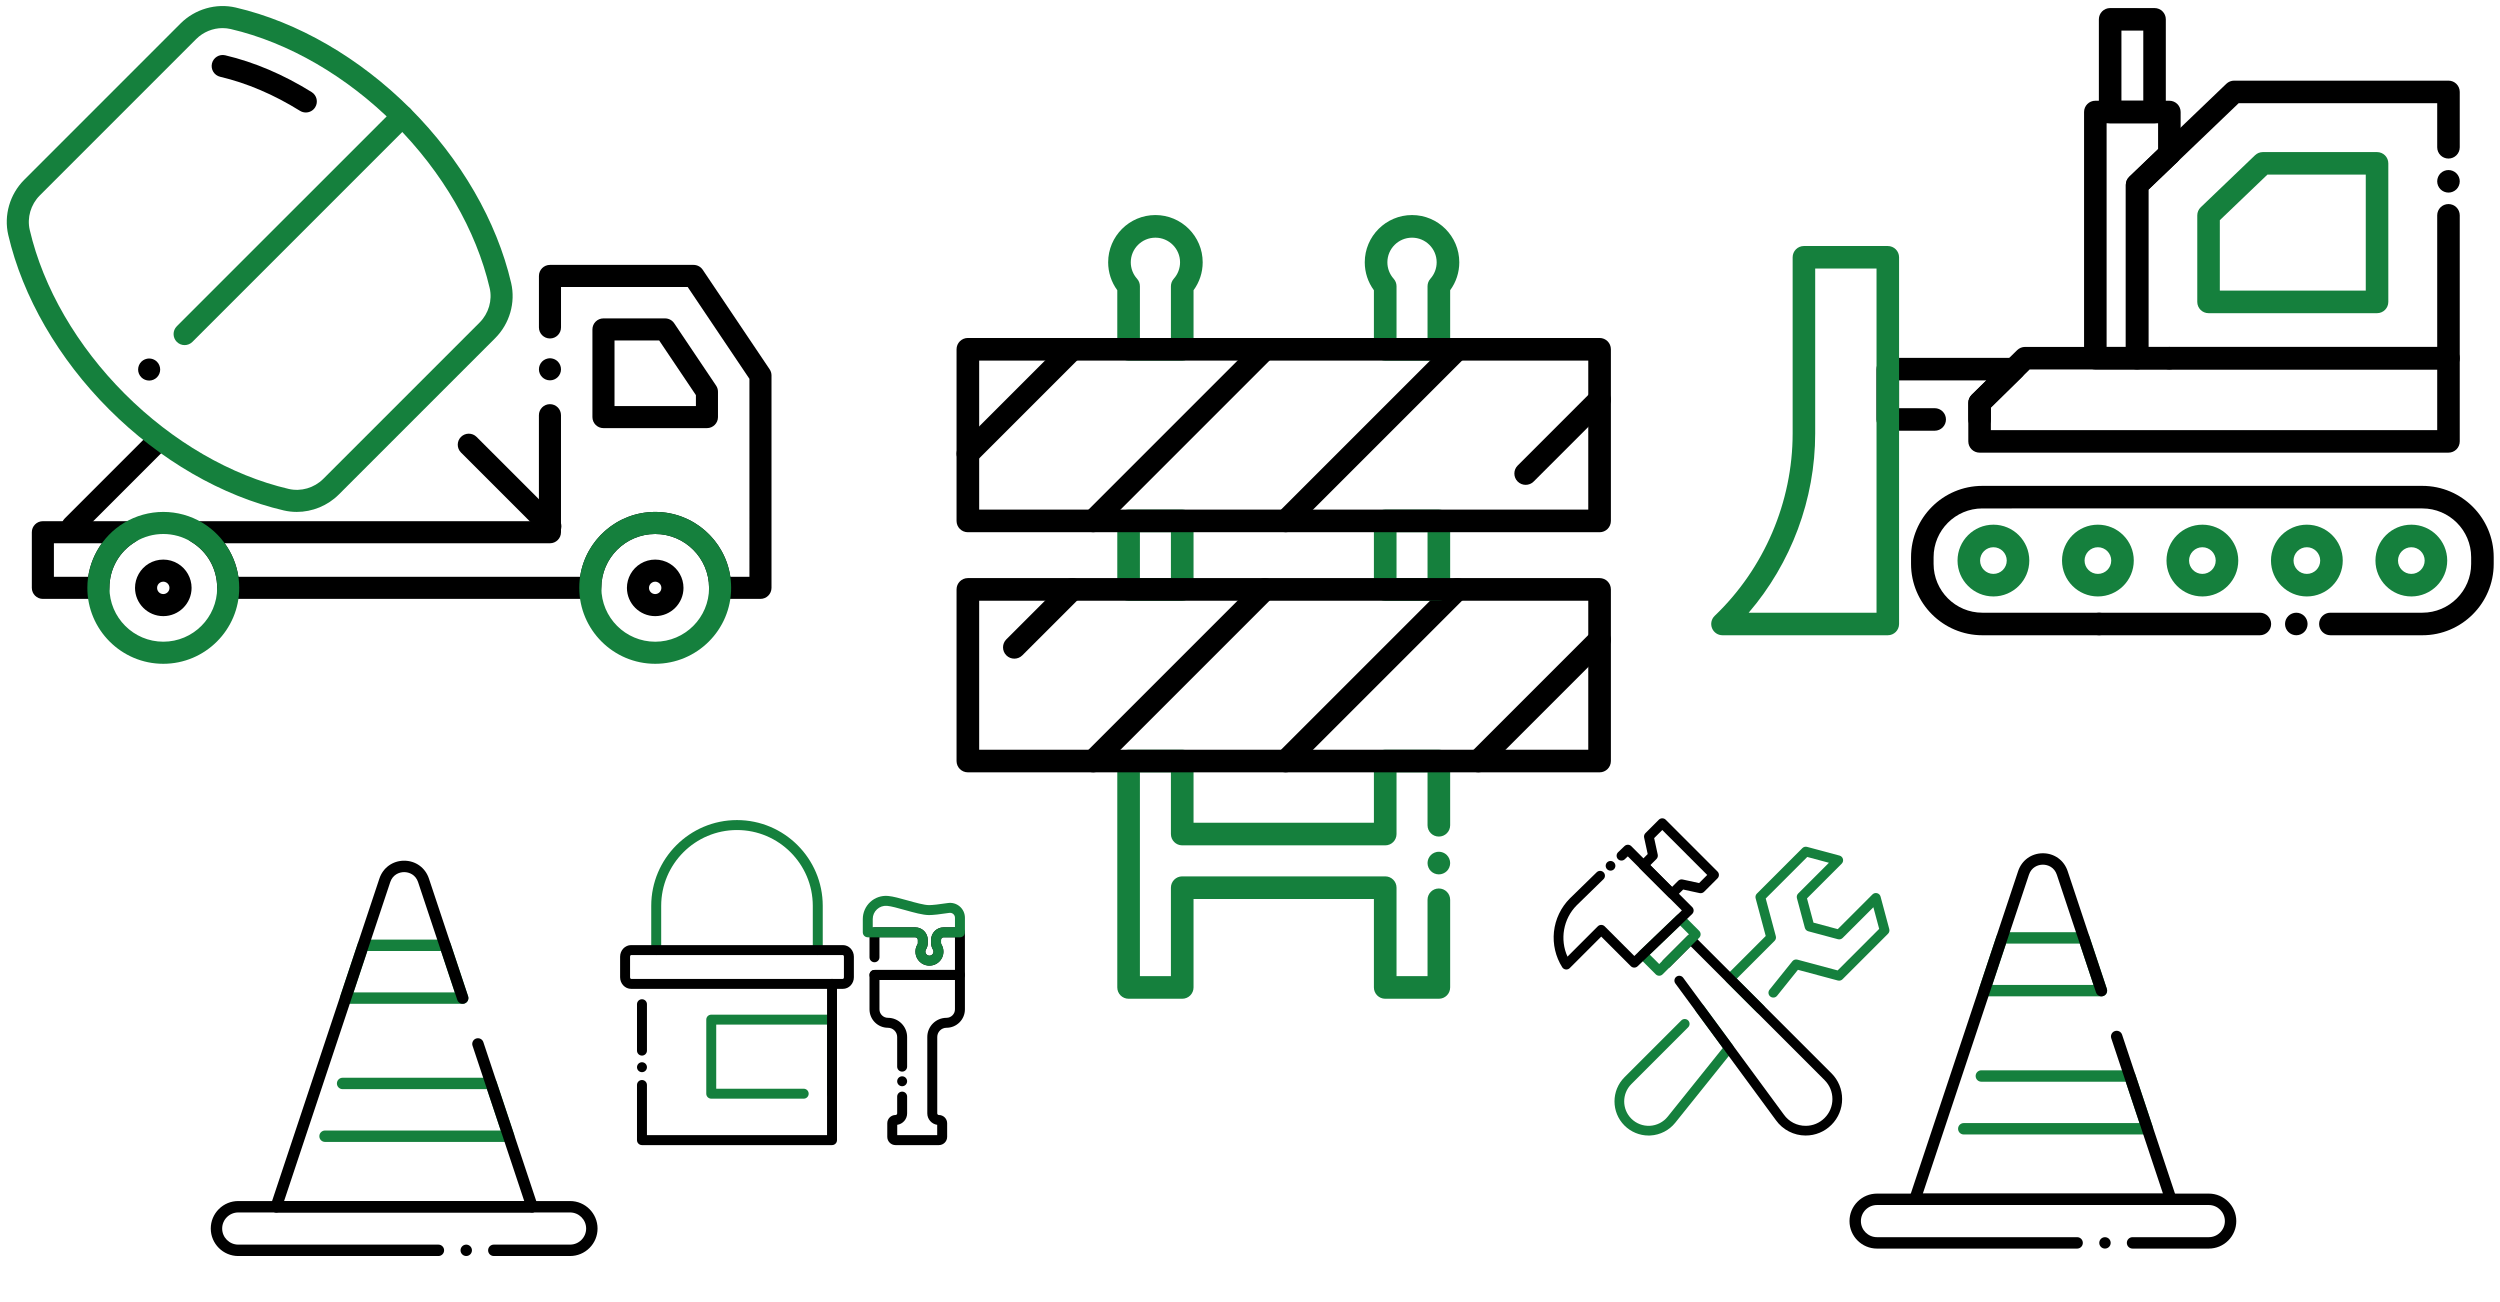 <?xml version="1.0" encoding="UTF-8" standalone="no"?>
<!-- Created with Inkscape (http://www.inkscape.org/) -->

<svg
   width="1920"
   height="1000.155"
   viewBox="0 0 1920 1000.155"
   version="1.1"
   id="svg1"
   xml:space="preserve"
   sodipodi:docname="bitmap.svg"
   inkscape:version="1.3.2 (091e20e, 2023-11-25, custom)"
   xmlns:inkscape="http://www.inkscape.org/namespaces/inkscape"
   xmlns:sodipodi="http://sodipodi.sourceforge.net/DTD/sodipodi-0.dtd"
   xmlns="http://www.w3.org/2000/svg"
   xmlns:svg="http://www.w3.org/2000/svg"><sodipodi:namedview
     id="namedview1"
     pagecolor="#505050"
     bordercolor="#eeeeee"
     borderopacity="1"
     inkscape:showpageshadow="0"
     inkscape:pageopacity="0"
     inkscape:pagecheckerboard="0"
     inkscape:deskcolor="#505050"
     inkscape:zoom="0.38080646"
     inkscape:cx="703.76957"
     inkscape:cy="278.35662"
     inkscape:window-width="1920"
     inkscape:window-height="991"
     inkscape:window-x="-9"
     inkscape:window-y="-9"
     inkscape:window-maximized="1"
     inkscape:current-layer="layer1" /><defs
     id="defs1" /><g
     id="layer1"><g
       style="fill:#000000"
       id="g36-0"
       transform="matrix(0.626,0,0,0.626,1408.685,646.854)"><g
         id="SVGRepo_bgCarrier-6-1"
         stroke-width="0" /><g
         id="SVGRepo_tracerCarrier-03-5"
         stroke-linecap="round"
         stroke-linejoin="round" /><g
         id="SVGRepo_iconCarrier-79-6"> <style
   type="text/css"
   id="style1-40-2"> .st0{fill:#15803d;} .st1{fill:#000000;} </style> <g
   id="Layer_1-5-1" /> <g
   id="Layer_2-1-1"> <g
   id="g9-6-8"> <g
   id="g8-4-3"> <g
   id="g1-47-9"> <path
   class="st0"
   d="M 384.21,358.52 H 158.94 c -3.87,0 -7,-3.13 -7,-7 0,-3.87 3.13,-7 7,-7 H 374.5 L 357.61,293.78 H 180.49 c -3.87,0 -7,-3.13 -7,-7 0,-3.87 3.13,-7 7,-7 h 182.17 c 3.01,0 5.69,1.93 6.64,4.79 l 21.55,64.74 c 0.71,2.13 0.35,4.48 -0.96,6.31 -1.32,1.82 -3.43,2.9 -5.68,2.9 z"
   id="path1-8-0"
   style="fill:#15803d" /> </g> <g
   id="g2-94-8"> <path
   class="st0"
   d="M 327.8,189.05 H 184.2 c -2.25,0 -4.36,-1.08 -5.68,-2.91 -1.32,-1.82 -1.67,-4.17 -0.96,-6.3 l 21.54,-64.73 c 0.95,-2.86 3.63,-4.79 6.64,-4.79 h 100.53 c 3.01,0 5.69,1.93 6.64,4.79 l 21.54,64.73 c 0.71,2.13 0.35,4.48 -0.96,6.3 -1.32,1.82 -3.44,2.91 -5.69,2.91 z m -133.9,-14 h 124.2 l -16.88,-50.73 h -90.43 z"
   id="path2-4-7"
   style="fill:#15803d" /> </g> <g
   id="g3-89-4"> <path
   class="st1"
   d="m 332.15,498.5 c -0.45,0 -0.91,-0.05 -1.36,-0.14 -0.45,-0.09 -0.89,-0.22 -1.31,-0.4 -0.42,-0.17 -0.83,-0.39 -1.21,-0.64 -0.38,-0.25 -0.74,-0.55 -1.06,-0.87 -1.31,-1.3 -2.05,-3.11 -2.05,-4.95 0,-0.46 0.04,-0.92 0.13,-1.37 0.09,-0.44 0.23,-0.88 0.4,-1.31 0.18,-0.42 0.39,-0.83 0.65,-1.21 0.25,-0.38 0.54,-0.74 0.87,-1.06 0.32,-0.32 0.68,-0.61 1.06,-0.87 0.38,-0.25 0.79,-0.47 1.21,-0.64 0.42,-0.18 0.86,-0.31 1.31,-0.4 0.9,-0.19 1.83,-0.19 2.73,0 0.45,0.09 0.89,0.22 1.31,0.4 0.42,0.17 0.83,0.39 1.21,0.64 0.38,0.26 0.74,0.55 1.07,0.87 0.32,0.32 0.61,0.68 0.87,1.06 0.25,0.38 0.46,0.79 0.64,1.21 0.17,0.43 0.31,0.87 0.4,1.31 0.09,0.45 0.14,0.91 0.14,1.37 0,0.46 -0.05,0.92 -0.14,1.37 -0.09,0.44 -0.23,0.88 -0.4,1.31 -0.18,0.42 -0.39,0.83 -0.64,1.21 -0.26,0.38 -0.55,0.74 -0.87,1.06 -0.33,0.32 -0.69,0.62 -1.07,0.87 -0.38,0.25 -0.79,0.47 -1.21,0.64 -0.42,0.18 -0.86,0.31 -1.31,0.4 -0.45,0.09 -0.91,0.14 -1.37,0.14 z"
   id="path3-8-7"
   style="fill:#000000" /> </g> <g
   id="g4-7-5"> <path
   class="st1"
   d="m 459.53,498.5 h -93.54 c -3.87,0 -7,-3.13 -7,-7 0,-3.87 3.13,-7 7,-7 h 93.54 c 5.26,0 10.22,-2.05 13.95,-5.78 3.73,-3.73 5.78,-8.68 5.78,-13.94 0,-10.88 -8.85,-19.73 -19.73,-19.73 h -46.52 c -3.87,0 -7,-3.13 -7,-7 0,-3.87 3.13,-7 7,-7 h 46.52 c 18.6,0 33.73,15.13 33.73,33.73 0,9 -3.51,17.47 -9.89,23.85 -6.38,6.37 -14.84,9.87 -23.84,9.87 z"
   id="path4-4-0"
   style="fill:#000000" /> </g> <g
   id="g5-62-3"> <path
   class="st1"
   d="M 298.02,498.5 H 52.47 c -18.6,0 -33.73,-15.13 -33.73,-33.72 0,-9.01 3.51,-17.49 9.89,-23.86 6.37,-6.37 14.84,-9.87 23.85,-9.87 H 99 c 3.87,0 7,3.13 7,7 0,3.87 -3.13,7 -7,7 H 52.47 c -5.27,0 -10.23,2.05 -13.95,5.77 -3.73,3.73 -5.79,8.69 -5.79,13.96 0,10.88 8.85,19.72 19.73,19.72 H 298 c 3.87,0 7,3.13 7,7 0,3.87 -3.12,7 -6.98,7 z"
   id="path5-6-6"
   style="fill:#000000" /> </g> <g
   id="g6-34-6"> <path
   class="st1"
   d="M 413.01,445.04 H 98.99 c -3.87,0 -7,-3.13 -7,-7 0,-3.87 3.13,-7 7,-7 h 314.02 c 3.87,0 7,3.13 7,7 0,3.87 -3.13,7 -7,7 z"
   id="path6-4-8"
   style="fill:#000000" /> </g> <g
   id="g7-16-6"> <path
   class="st1"
   d="M 413.01,445.04 H 98.99 c -2.25,0 -4.36,-1.08 -5.68,-2.91 -1.32,-1.82 -1.67,-4.17 -0.96,-6.3 L 225.62,35.41 C 230.05,22.1 241.97,13.5 256,13.5 c 14.03,0 25.95,8.6 30.38,21.91 l 48.06,144.42 c 1.22,3.67 -0.76,7.63 -4.43,8.85 -3.67,1.22 -7.63,-0.76 -8.85,-4.43 L 273.1,39.83 C 270.08,30.74 262.29,27.5 256,27.5 c -6.29,0 -14.07,3.24 -17.1,12.33 L 108.7,431.04 H 403.3 L 339.88,240.5 c -1.22,-3.67 0.76,-7.63 4.43,-8.85 3.67,-1.22 7.63,0.76 8.85,4.43 l 66.48,199.75 c 0.71,2.13 0.35,4.48 -0.96,6.3 -1.31,1.83 -3.42,2.91 -5.67,2.91 z"
   id="path7-87-1"
   style="fill:#000000" /> </g> </g> </g> </g> </g></g><g
       style="fill:#000000"
       id="g15"
       transform="matrix(0.626,0,0,0.626,150.139,652.567)"><g
         id="g1"
         stroke-width="0" /><g
         id="g2"
         stroke-linecap="round"
         stroke-linejoin="round" /><g
         id="g14"> <style
   type="text/css"
   id="style2"> .st0{fill:#15803d;} .st1{fill:#000000;} </style> <g
   id="g3" /> <g
   id="g13"> <g
   id="g12"> <g
   id="g11"> <g
   id="g4"> <path
   class="st0"
   d="M 384.21,358.52 H 158.94 c -3.87,0 -7,-3.13 -7,-7 0,-3.87 3.13,-7 7,-7 H 374.5 L 357.61,293.78 H 180.49 c -3.87,0 -7,-3.13 -7,-7 0,-3.87 3.13,-7 7,-7 h 182.17 c 3.01,0 5.69,1.93 6.64,4.79 l 21.55,64.74 c 0.71,2.13 0.35,4.48 -0.96,6.31 -1.32,1.82 -3.43,2.9 -5.68,2.9 z"
   id="path3"
   style="fill:#15803d" /> </g> <g
   id="g5"> <path
   class="st0"
   d="M 327.8,189.05 H 184.2 c -2.25,0 -4.36,-1.08 -5.68,-2.91 -1.32,-1.82 -1.67,-4.17 -0.96,-6.3 l 21.54,-64.73 c 0.95,-2.86 3.63,-4.79 6.64,-4.79 h 100.53 c 3.01,0 5.69,1.93 6.64,4.79 l 21.54,64.73 c 0.71,2.13 0.35,4.48 -0.96,6.3 -1.32,1.82 -3.44,2.91 -5.69,2.91 z m -133.9,-14 h 124.2 l -16.88,-50.73 h -90.43 z"
   id="path4"
   style="fill:#15803d" /> </g> <g
   id="g6"> <path
   class="st1"
   d="m 332.15,498.5 c -0.45,0 -0.91,-0.05 -1.36,-0.14 -0.45,-0.09 -0.89,-0.22 -1.31,-0.4 -0.42,-0.17 -0.83,-0.39 -1.21,-0.64 -0.38,-0.25 -0.74,-0.55 -1.06,-0.87 -1.31,-1.3 -2.05,-3.11 -2.05,-4.95 0,-0.46 0.04,-0.92 0.13,-1.37 0.09,-0.44 0.23,-0.88 0.4,-1.31 0.18,-0.42 0.39,-0.83 0.65,-1.21 0.25,-0.38 0.54,-0.74 0.87,-1.06 0.32,-0.32 0.68,-0.61 1.06,-0.87 0.38,-0.25 0.79,-0.47 1.21,-0.64 0.42,-0.18 0.86,-0.31 1.31,-0.4 0.9,-0.19 1.83,-0.19 2.73,0 0.45,0.09 0.89,0.22 1.31,0.4 0.42,0.17 0.83,0.39 1.21,0.64 0.38,0.26 0.74,0.55 1.07,0.87 0.32,0.32 0.61,0.68 0.87,1.06 0.25,0.38 0.46,0.79 0.64,1.21 0.17,0.43 0.31,0.87 0.4,1.31 0.09,0.45 0.14,0.91 0.14,1.37 0,0.46 -0.05,0.92 -0.14,1.37 -0.09,0.44 -0.23,0.88 -0.4,1.31 -0.18,0.42 -0.39,0.83 -0.64,1.21 -0.26,0.38 -0.55,0.74 -0.87,1.06 -0.33,0.32 -0.69,0.62 -1.07,0.87 -0.38,0.25 -0.79,0.47 -1.21,0.64 -0.42,0.18 -0.86,0.31 -1.31,0.4 -0.45,0.09 -0.91,0.14 -1.37,0.14 z"
   id="path5"
   style="fill:#000000" /> </g> <g
   id="g7"> <path
   class="st1"
   d="m 459.53,498.5 h -93.54 c -3.87,0 -7,-3.13 -7,-7 0,-3.87 3.13,-7 7,-7 h 93.54 c 5.26,0 10.22,-2.05 13.95,-5.78 3.73,-3.73 5.78,-8.68 5.78,-13.94 0,-10.88 -8.85,-19.73 -19.73,-19.73 h -46.52 c -3.87,0 -7,-3.13 -7,-7 0,-3.87 3.13,-7 7,-7 h 46.52 c 18.6,0 33.73,15.13 33.73,33.73 0,9 -3.51,17.47 -9.89,23.85 -6.38,6.37 -14.84,9.87 -23.84,9.87 z"
   id="path6"
   style="fill:#000000" /> </g> <g
   id="g8"> <path
   class="st1"
   d="M 298.02,498.5 H 52.47 c -18.6,0 -33.73,-15.13 -33.73,-33.72 0,-9.01 3.51,-17.49 9.89,-23.86 6.37,-6.37 14.84,-9.87 23.85,-9.87 H 99 c 3.87,0 7,3.13 7,7 0,3.87 -3.13,7 -7,7 H 52.47 c -5.27,0 -10.23,2.05 -13.95,5.77 -3.73,3.73 -5.79,8.69 -5.79,13.96 0,10.88 8.85,19.72 19.73,19.72 H 298 c 3.87,0 7,3.13 7,7 0,3.87 -3.12,7 -6.98,7 z"
   id="path7"
   style="fill:#000000" /> </g> <g
   id="g9"> <path
   class="st1"
   d="M 413.01,445.04 H 98.99 c -3.87,0 -7,-3.13 -7,-7 0,-3.87 3.13,-7 7,-7 h 314.02 c 3.87,0 7,3.13 7,7 0,3.87 -3.13,7 -7,7 z"
   id="path8"
   style="fill:#000000" /> </g> <g
   id="g10"> <path
   class="st1"
   d="M 413.01,445.04 H 98.99 c -2.25,0 -4.36,-1.08 -5.68,-2.91 -1.32,-1.82 -1.67,-4.17 -0.96,-6.3 L 225.62,35.41 C 230.05,22.1 241.97,13.5 256,13.5 c 14.03,0 25.95,8.6 30.38,21.91 l 48.06,144.42 c 1.22,3.67 -0.76,7.63 -4.43,8.85 -3.67,1.22 -7.63,-0.76 -8.85,-4.43 L 273.1,39.83 C 270.08,30.74 262.29,27.5 256,27.5 c -6.29,0 -14.07,3.24 -17.1,12.33 L 108.7,431.04 H 403.3 L 339.88,240.5 c -1.22,-3.67 0.76,-7.63 4.43,-8.85 3.67,-1.22 7.63,0.76 8.85,4.43 l 66.48,199.75 c 0.71,2.13 0.35,4.48 -0.96,6.3 -1.31,1.83 -3.42,2.91 -5.67,2.91 z"
   id="path9"
   style="fill:#000000" /> </g> </g> </g> </g> </g></g><g
       style="fill:#000000"
       id="g17"
       transform="matrix(1.211,0,0,1.211,-11.182,-52.808)"><g
         id="SVGRepo_bgCarrier"
         stroke-width="0" /><g
         id="SVGRepo_tracerCarrier"
         stroke-linecap="round"
         stroke-linejoin="round" /><g
         id="SVGRepo_iconCarrier"> <style
   type="text/css"
   id="style1-94"> .st0{fill:#15803d;} .st1{fill:#000000;} </style> <g
   id="Layer_1" /> <g
   id="Layer_2"> <g
   id="g16"> <g
   id="g15-1"> <g
   id="g1-5"> <path
   class="st1"
   d="m 203.17,114.95 c -1.26,0 -2.54,-0.34 -3.69,-1.06 -16.59,-10.32 -33.63,-17.58 -50.62,-21.59 -3.76,-0.89 -6.09,-4.66 -5.21,-8.42 0.89,-3.76 4.66,-6.09 8.42,-5.21 18.47,4.36 36.91,12.21 54.8,23.33 3.28,2.04 4.29,6.36 2.25,9.64 -1.32,2.13 -3.61,3.31 -5.95,3.31 z"
   id="path1" /> </g> <g
   id="g2-9"> <path
   class="st1"
   d="m 103.82,284.96 c -0.46,0 -0.92,-0.05 -1.37,-0.14 -0.44,-0.09 -0.88,-0.22 -1.31,-0.4 -0.42,-0.17 -0.83,-0.39 -1.21,-0.64 -0.38,-0.26 -0.74,-0.55 -1.06,-0.87 -1.3,-1.3 -2.05,-3.11 -2.05,-4.95 0,-0.46 0.05,-0.92 0.14,-1.37 0.09,-0.44 0.22,-0.89 0.4,-1.31 0.17,-0.42 0.39,-0.83 0.64,-1.21 0.25,-0.38 0.55,-0.74 0.87,-1.06 0.32,-0.32 0.68,-0.62 1.06,-0.87 0.38,-0.25 0.79,-0.47 1.21,-0.64 0.43,-0.18 0.87,-0.31 1.31,-0.4 2.28,-0.46 4.7,0.28 6.32,1.91 0.32,0.32 0.61,0.68 0.87,1.06 0.25,0.38 0.47,0.79 0.64,1.21 0.18,0.42 0.31,0.87 0.4,1.31 0.09,0.45 0.14,0.91 0.14,1.37 0,1.84 -0.75,3.65 -2.05,4.95 -1.3,1.3 -3.11,2.05 -4.95,2.05 z"
   id="path2" /> </g> <g
   id="g3-7"> <path
   class="st0"
   d="m 126.31,262.47 c -1.79,0 -3.58,-0.68 -4.95,-2.05 -2.73,-2.73 -2.73,-7.17 0,-9.9 L 259.47,112.41 c 2.73,-2.73 7.17,-2.73 9.9,0 2.73,2.73 2.73,7.17 0,9.9 L 131.26,260.42 c -1.36,1.36 -3.16,2.05 -4.95,2.05 z"
   id="path3-1" /> </g> <g
   id="g4-2"> <path
   class="st1"
   d="M 71.63,423.42 H 36.42 c -3.87,0 -7,-3.13 -7,-7 v -35.28 c 0,-3.87 3.13,-7 7,-7 h 55.17 c 3.14,0 5.9,2.1 6.74,5.13 0.84,3.03 -0.44,6.25 -3.13,7.87 -10.38,6.25 -16.57,17.19 -16.57,29.28 0,3.87 -3.13,7 -7,7 z m -28.21,-14 h 21.73 c 1.15,-7.72 4.17,-15.02 8.71,-21.28 H 43.42 Z"
   id="path4-9" /> </g> <g
   id="g5-5"> <path
   class="st1"
   d="m 491.5,423.42 h -25.6 c -3.87,0 -7,-3.13 -7,-7 0,-18.83 -15.32,-34.16 -34.15,-34.16 -18.83,0 -34.16,15.32 -34.16,34.16 0,3.87 -3.13,7 -7,7 H 153.94 c -3.87,0 -7,-3.13 -7,-7 0,-12.09 -6.19,-23.04 -16.57,-29.28 -2.69,-1.62 -3.98,-4.84 -3.13,-7.87 0.84,-3.03 3.6,-5.13 6.74,-5.13 H 351 v -67.22 c 0,-3.87 3.13,-7 7,-7 3.87,0 7,3.13 7,7 v 74.22 c 0,3.87 -3.13,7 -7,7 H 151.72 c 4.53,6.26 7.55,13.56 8.71,21.28 h 216.69 c 3.4,-23.25 23.47,-41.16 47.65,-41.16 24.17,0 44.24,17.91 47.64,41.16 h 12.1 V 283.85 L 445.35,225.6 h -80.33 v 25.66 c 0,3.87 -3.13,7 -7,7 -3.87,0 -7,-3.13 -7,-7 V 218.6 c 0,-3.87 3.13,-7 7,-7 h 91.06 c 2.33,0 4.51,1.16 5.81,3.09 l 42.43,63.12 c 0.78,1.15 1.19,2.51 1.19,3.91 v 134.71 c -0.01,3.86 -3.14,6.99 -7.01,6.99 z"
   id="path5-4" /> </g> <g
   id="g6-4"> <path
   class="st1"
   d="m 358.01,284.81 c -0.46,0 -0.92,-0.04 -1.37,-0.13 -0.45,-0.09 -0.89,-0.23 -1.31,-0.4 -0.42,-0.18 -0.83,-0.39 -1.21,-0.65 -0.38,-0.25 -0.74,-0.54 -1.06,-0.87 -0.33,-0.32 -0.62,-0.68 -0.87,-1.06 -0.26,-0.38 -0.47,-0.79 -0.65,-1.21 -0.17,-0.42 -0.31,-0.86 -0.4,-1.31 -0.09,-0.45 -0.13,-0.91 -0.13,-1.37 0,-0.45 0.04,-0.91 0.13,-1.36 0.09,-0.45 0.23,-0.89 0.4,-1.31 0.18,-0.43 0.39,-0.83 0.65,-1.21 0.25,-0.39 0.54,-0.74 0.87,-1.07 0.32,-0.32 0.68,-0.61 1.06,-0.87 0.38,-0.25 0.79,-0.47 1.21,-0.64 0.42,-0.18 0.86,-0.31 1.31,-0.4 2.27,-0.46 4.69,0.29 6.32,1.91 1.3,1.31 2.05,3.11 2.05,4.95 0,1.84 -0.75,3.65 -2.05,4.95 -0.33,0.33 -0.68,0.62 -1.07,0.87 -0.38,0.26 -0.78,0.47 -1.21,0.65 -0.42,0.17 -0.86,0.31 -1.3,0.4 -0.46,0.09 -0.92,0.13 -1.37,0.13 z"
   id="path6-0" /> </g> <g
   id="g7-9"> <path
   class="st1"
   d="m 457.57,315.12 h -65.63 c -3.87,0 -7,-3.13 -7,-7 v -55.59 c 0,-3.87 3.13,-7 7,-7 H 431 c 2.33,0 4.51,1.16 5.81,3.1 l 26.57,39.53 c 0.78,1.16 1.19,2.51 1.19,3.91 v 16.06 c 0,3.85 -3.14,6.99 -7,6.99 z m -58.63,-14 h 51.63 v -6.93 l -23.3,-34.67 h -28.32 v 41.6 z"
   id="path7-8" /> </g> <g
   id="g8-9"> <path
   class="st0"
   d="m 112.79,464.58 c -26.55,0 -48.16,-21.6 -48.16,-48.16 0,-16.79 8.95,-32.61 23.35,-41.28 7.47,-4.5 16.05,-6.88 24.81,-6.88 8.76,0 17.34,2.38 24.81,6.88 14.4,8.67 23.35,24.48 23.35,41.27 -0.01,26.56 -21.61,48.17 -48.16,48.17 z m 0,-82.32 c -6.21,0 -12.29,1.68 -17.58,4.87 -10.38,6.25 -16.57,17.19 -16.57,29.28 0,18.83 15.32,34.16 34.16,34.16 18.84,0 34.16,-15.32 34.16,-34.16 0,-12.09 -6.19,-23.04 -16.57,-29.28 -5.31,-3.18 -11.39,-4.87 -17.6,-4.87 z"
   id="path8-8" /> </g> <g
   id="g9-4"> <path
   class="st1"
   d="m 112.79,434.35 c -9.89,0 -17.93,-8.05 -17.93,-17.93 0,-6.25 3.33,-12.14 8.69,-15.37 2.78,-1.68 5.98,-2.56 9.24,-2.56 3.26,0 6.46,0.89 9.25,2.57 5.36,3.22 8.69,9.11 8.69,15.37 -0.01,9.88 -8.06,17.92 -17.94,17.92 z m 0,-21.86 c -0.73,0 -1.4,0.19 -2.02,0.56 -1.2,0.72 -1.92,1.99 -1.92,3.38 0,2.17 1.76,3.93 3.93,3.93 2.17,0 3.93,-1.76 3.93,-3.93 0,-1.39 -0.71,-2.65 -1.91,-3.37 -0.61,-0.39 -1.29,-0.57 -2.01,-0.57 z"
   id="path9-1" /> </g> <g
   id="g10-1"> <path
   class="st1"
   d="m 424.75,434.35 c -9.89,0 -17.93,-8.05 -17.93,-17.93 0,-6.25 3.33,-12.14 8.69,-15.37 2.78,-1.68 5.98,-2.56 9.24,-2.56 3.26,0 6.46,0.89 9.25,2.57 5.36,3.22 8.69,9.11 8.69,15.37 0,9.88 -8.05,17.92 -17.94,17.92 z m 0,-21.86 c -0.73,0 -1.4,0.19 -2.02,0.56 -1.2,0.72 -1.92,1.99 -1.92,3.38 0,2.17 1.76,3.93 3.93,3.93 2.17,0 3.93,-1.76 3.93,-3.93 0,-1.39 -0.71,-2.65 -1.91,-3.37 -0.6,-0.39 -1.28,-0.57 -2.01,-0.57 z"
   id="path10" /> </g> <g
   id="g11-6"> <path
   class="st0"
   d="m 424.76,464.58 c -26.55,0 -48.16,-21.6 -48.16,-48.16 0,-26.56 21.6,-48.16 48.16,-48.16 26.55,0 48.15,21.6 48.15,48.16 0,26.56 -21.6,48.16 -48.15,48.16 z m 0,-82.32 c -18.83,0 -34.16,15.32 -34.16,34.16 0,18.84 15.32,34.16 34.16,34.16 18.83,0 34.15,-15.32 34.15,-34.16 0,-18.84 -15.32,-34.16 -34.15,-34.16 z"
   id="path11" /> </g> <g
   id="g12-8"> <path
   class="st1"
   d="m 55.21,384.38 c -1.79,0 -3.58,-0.68 -4.95,-2.05 -2.73,-2.73 -2.73,-7.17 0,-9.9 l 53.99,-53.99 c 2.73,-2.73 7.17,-2.73 9.9,0 2.73,2.73 2.73,7.17 0,9.9 l -53.99,53.99 c -1.36,1.37 -3.16,2.05 -4.95,2.05 z"
   id="path12" /> </g> <g
   id="g13-9"> <path
   class="st1"
   d="m 358.27,384.38 c -1.79,0 -3.58,-0.68 -4.95,-2.05 l -51.74,-51.74 c -2.73,-2.73 -2.73,-7.17 0,-9.9 2.73,-2.73 7.17,-2.73 9.9,0 l 51.74,51.74 c 2.73,2.73 2.73,7.17 0,9.9 -1.37,1.37 -3.16,2.05 -4.95,2.05 z"
   id="path13" /> </g> <g
   id="g14-3"> <path
   class="st0"
   d="m 197.43,368.26 c -2.77,0 -5.54,-0.31 -8.27,-0.95 C 149.94,358.17 110.63,335.43 78.49,303.29 46.34,271.14 23.61,231.84 14.47,192.62 11.57,180.18 15.45,166.78 24.59,157.64 L 123.73,58.5 c 9.14,-9.14 22.54,-13.02 34.98,-10.12 39.22,9.14 78.53,31.88 110.67,64.02 32.14,32.14 54.88,71.45 64.02,110.67 2.9,12.44 -0.98,25.84 -10.12,34.98 l -99.14,99.14 c -7.13,7.14 -16.87,11.07 -26.71,11.07 z M 150.39,61.43 c -6.17,0 -12.28,2.47 -16.77,6.97 l -99.14,99.14 c -5.75,5.75 -8.19,14.14 -6.38,21.9 8.56,36.71 29.97,73.63 60.29,103.95 30.32,30.32 67.24,51.73 103.95,60.29 7.76,1.81 16.16,-0.63 21.91,-6.38 l 99.14,-99.14 c 5.75,-5.75 8.19,-14.14 6.38,-21.9 C 311.21,189.55 289.8,152.63 259.48,122.31 229.16,91.99 192.24,70.58 155.53,62.02 c -1.7,-0.39 -3.43,-0.59 -5.14,-0.59 z"
   id="path14" /> </g> </g> </g> </g> </g></g><g
       style="fill:#000000"
       id="g18"
       transform="matrix(0.532,0,0,0.532,1185.955,614.082)"><g
         id="SVGRepo_bgCarrier-1"
         stroke-width="0" /><g
         id="SVGRepo_tracerCarrier-9"
         stroke-linecap="round"
         stroke-linejoin="round" /><g
         id="SVGRepo_iconCarrier-5"> <style
   type="text/css"
   id="style1-0"> .st0{fill:#15803d;} .st1{fill:#000000;} </style> <g
   id="Layer_1-6" /> <g
   id="Layer_2-3"> <g
   id="g9-48"> <g
   id="g8-4"> <g
   id="g1-9"> <path
   class="st0"
   d="m 150.73,484.98 c -13.03,0 -25.6,-5.18 -34.86,-14.45 -19.2,-19.2 -19.2,-50.46 0,-69.68 l 82.03,-82.03 c 2.73,-2.73 7.17,-2.73 9.9,0 2.73,2.73 2.73,7.17 0,9.9 l -82.03,82.03 c -13.75,13.76 -13.75,36.13 0,49.88 7.08,7.09 16.87,10.83 26.88,10.29 9.99,-0.55 19.32,-5.34 25.58,-13.15 l 79.58,-99.2 -38.67,-52.58 c -2.29,-3.11 -1.62,-7.5 1.49,-9.79 3.12,-2.29 7.5,-1.62 9.79,1.49 l 41.86,56.92 c 1.88,2.56 1.81,6.05 -0.18,8.53 l -82.95,103.39 c -8.75,10.91 -21.77,17.61 -35.74,18.37 -0.9,0.05 -1.79,0.08 -2.68,0.08 z"
   id="path1-5" /> </g> <g
   id="g2-5"> <path
   class="st0"
   d="m 311.94,309.28 c -1.79,0 -3.58,-0.68 -4.95,-2.05 l -43.8,-43.8 c -2.73,-2.73 -2.73,-7.17 0,-9.9 l 56.59,-56.6 -14.58,-54.43 c -0.65,-2.42 0.04,-4.99 1.81,-6.76 l 65.67,-65.67 c 1.77,-1.77 4.35,-2.46 6.76,-1.81 l 46.88,12.57 c 2.42,0.65 4.3,2.53 4.95,4.95 0.65,2.42 -0.04,4.99 -1.81,6.76 l -50.09,50.09 9.37,35.01 35.03,9.38 50.09,-50.09 c 1.77,-1.77 4.35,-2.46 6.76,-1.81 2.42,0.65 4.3,2.53 4.95,4.95 l 12.57,46.88 c 0.65,2.42 -0.04,4.99 -1.81,6.76 l -65.67,65.67 c -1.77,1.77 -4.35,2.46 -6.76,1.81 l -57.63,-15.44 -30.06,37.46 c -2.42,3.02 -6.82,3.5 -9.84,1.08 -3.02,-2.42 -3.5,-6.83 -1.08,-9.84 l 32.92,-41.03 c 1.74,-2.17 4.59,-3.1 7.27,-2.38 l 58.14,15.58 59.95,-59.95 -8.38,-31.27 -44.37,44.37 c -1.77,1.77 -4.34,2.46 -6.76,1.81 l -42.83,-11.47 c -2.42,-0.65 -4.3,-2.54 -4.95,-4.95 l -11.46,-42.82 c -0.65,-2.42 0.04,-4.99 1.81,-6.76 L 411,91.21 l -31.27,-8.38 -59.95,59.95 14.58,54.43 c 0.65,2.42 -0.04,4.99 -1.81,6.76 l -54.5,54.51 38.85,38.85 c 2.73,2.73 2.73,7.17 0,9.9 -1.37,1.36 -3.17,2.05 -4.96,2.05 z"
   id="path2-2" /> </g> <g
   id="g3-1"> <path
   class="st1"
   d="m 377.44,484.97 c -17.03,0 -33.08,-8.27 -42.94,-22.13 L 189.33,265.47 c -2.29,-3.11 -1.62,-7.5 1.49,-9.79 3.11,-2.29 7.5,-1.62 9.79,1.49 l 145.21,197.41 c 0.02,0.03 0.05,0.06 0.07,0.1 7.35,10.35 18.85,16.29 31.56,16.29 10.3,0 20,-4.02 27.3,-11.32 7.3,-7.3 11.32,-17.01 11.32,-27.34 0,-10.33 -4.02,-20.03 -11.32,-27.34 L 211.48,211.72 181.7,241.5 c -2.73,2.73 -7.17,2.73 -9.9,0 -2.73,-2.73 -2.73,-7.17 0,-9.9 l 34.74,-34.74 c 2.73,-2.73 7.17,-2.73 9.9,0 l 198.21,198.21 c 9.95,9.95 15.42,23.17 15.42,37.24 0,14.06 -5.48,27.29 -15.42,37.24 -9.96,9.95 -23.17,15.42 -37.21,15.42 z"
   id="path3-12" /> </g> <g
   id="g4-0"> <path
   class="st0"
   d="m 165.98,254.32 c -1.79,0 -3.58,-0.68 -4.95,-2.05 L 137.4,228.65 c -1.33,-1.33 -2.07,-3.14 -2.05,-5.03 0.02,-1.88 0.8,-3.68 2.16,-4.98 l 53.97,-51.7 c 2.75,-2.64 7.1,-2.59 9.79,0.1 l 22.49,22.49 c 2.73,2.73 2.73,7.17 0,9.9 l -52.83,52.83 c -1.36,1.37 -3.16,2.06 -4.95,2.06 z m -13.62,-30.51 13.62,13.61 42.94,-42.94 -12.69,-12.69 z"
   id="path4-0" /> </g> <g
   id="g5-6"> <path
   class="st1"
   d="m 184.55,142.98 c -1.79,0 -3.58,-0.68 -4.95,-2.05 L 138.31,99.64 c -2.73,-2.73 -2.73,-7.17 0,-9.9 l 11.08,-11.08 -5.16,-23.8 c -0.5,-2.33 0.21,-4.75 1.89,-6.43 l 19.36,-19.36 c 2.73,-2.73 7.17,-2.73 9.9,0 l 74.78,74.78 c 2.73,2.73 2.73,7.17 0,9.9 l -19.36,19.36 c -1.68,1.68 -4.11,2.39 -6.43,1.89 l -23.8,-5.16 -11.08,11.08 c -1.36,1.37 -3.15,2.06 -4.94,2.06 z m -31.39,-48.29 31.39,31.39 8.83,-8.83 c 1.68,-1.68 4.1,-2.4 6.43,-1.89 l 23.8,5.16 11.71,-11.71 -64.89,-64.89 -11.71,11.71 5.16,23.8 c 0.5,2.33 -0.21,4.75 -1.89,6.43 z"
   id="path5-9" /> </g> <g
   id="g6-9"> <path
   class="st1"
   d="m 31.92,245.3 c -0.26,0 -0.51,-0.01 -0.77,-0.04 -2.11,-0.23 -4,-1.41 -5.14,-3.21 -9.58,-15.11 -13.82,-33.28 -11.95,-51.17 1.9,-18.16 10.07,-35.28 23.01,-48.21 L 75.79,104.9 c 2.77,-2.7 7.2,-2.64 9.9,0.12 2.7,2.77 2.64,7.2 -0.12,9.9 l -38.66,37.71 c -19.49,19.5 -24.53,49.46 -13.31,74.1 l 43.77,-43.77 c 2.73,-2.73 7.17,-2.73 9.9,0 l 42.82,42.82 68.62,-65.74 -78.05,-78.05 -4.3,4.12 c -2.79,2.67 -7.22,2.58 -9.9,-0.21 -2.67,-2.79 -2.58,-7.22 0.21,-9.9 l 9.25,-8.86 c 2.75,-2.63 7.1,-2.59 9.79,0.1 l 87.96,87.96 c 1.33,1.33 2.07,3.14 2.05,5.02 -0.02,1.88 -0.8,3.68 -2.16,4.98 l -78.73,75.43 c -2.75,2.63 -7.1,2.59 -9.79,-0.1 L 82.31,197.8 36.87,243.24 c -1.32,1.33 -3.1,2.06 -4.95,2.06 z"
   id="path6-3" /> </g> <g
   id="g7-8"> <path
   class="st1"
   d="m 95.74,102.59 c -0.45,0 -0.91,-0.05 -1.36,-0.14 -0.45,-0.09 -0.89,-0.22 -1.31,-0.4 -0.43,-0.17 -0.83,-0.39 -1.21,-0.64 -0.38,-0.26 -0.74,-0.55 -1.07,-0.87 -0.32,-0.32 -0.61,-0.68 -0.87,-1.06 -0.25,-0.38 -0.46,-0.79 -0.64,-1.21 -0.17,-0.43 -0.31,-0.87 -0.4,-1.31 -0.09,-0.45 -0.14,-0.91 -0.14,-1.37 0,-1.84 0.75,-3.65 2.05,-4.95 0.33,-0.32 0.69,-0.62 1.07,-0.87 0.38,-0.25 0.78,-0.47 1.21,-0.64 0.42,-0.18 0.86,-0.31 1.31,-0.4 2.27,-0.46 4.69,0.29 6.31,1.91 1.31,1.3 2.05,3.11 2.05,4.95 0,1.84 -0.74,3.65 -2.05,4.95 -1.3,1.3 -3.1,2.05 -4.95,2.05 z"
   id="path7-3" /> </g> </g> </g> </g> </g></g><g
       style="fill:#000000"
       id="g20"
       transform="matrix(1.241,0,0,1.241,668.202,148.404)"><g
         id="SVGRepo_bgCarrier-7"
         stroke-width="0" /><g
         id="SVGRepo_tracerCarrier-2"
         stroke-linecap="round"
         stroke-linejoin="round" /><g
         id="SVGRepo_iconCarrier-6"> <style
   type="text/css"
   id="style1-5"> .st0{fill:#15803d;} .st1{fill:#000000;} </style> <g
   id="Layer_1-5" /> <g
   id="Layer_2-1"> <g
   id="g19"> <g
   id="g18-9"> <g
   id="g1-7"> <path
   class="st0"
   d="M 193.19,103.57 H 160 c -3.87,0 -7,-3.13 -7,-7 V 60.03 c -3.66,-4.99 -5.65,-11.02 -5.65,-17.28 0,-16.13 13.12,-29.25 29.25,-29.25 16.13,0 29.25,13.12 29.25,29.25 0,6.26 -1.99,12.3 -5.66,17.29 v 36.53 c 0,3.87 -3.13,7 -7,7 z M 167,89.57 h 19.19 v -32 c 0,-1.72 0.64,-3.39 1.79,-4.67 2.5,-2.79 3.87,-6.39 3.87,-10.15 0,-8.41 -6.84,-15.25 -15.25,-15.25 -8.41,0 -15.25,6.84 -15.25,15.25 0,3.76 1.37,7.36 3.86,10.14 1.15,1.28 1.79,2.95 1.79,4.67 z"
   id="path1-0" /> </g> <g
   id="g2-3"> <path
   class="st0"
   d="m 352,103.57 h -33.19 c -3.87,0 -7,-3.13 -7,-7 V 60.04 c -3.67,-4.99 -5.66,-11.03 -5.66,-17.29 0,-16.13 13.12,-29.25 29.25,-29.25 16.13,0 29.25,13.12 29.25,29.25 0,6.26 -1.99,12.29 -5.65,17.28 v 36.54 c 0,3.87 -3.13,7 -7,7 z m -26.19,-14 H 345 V 57.56 c 0,-1.72 0.64,-3.39 1.79,-4.67 2.49,-2.78 3.86,-6.38 3.86,-10.14 0,-8.41 -6.84,-15.25 -15.25,-15.25 -8.41,0 -15.25,6.84 -15.25,15.25 0,3.76 1.38,7.36 3.87,10.15 1.15,1.28 1.79,2.95 1.79,4.67 z"
   id="path2-4" /> </g> <g
   id="g3-4"> <path
   class="st1"
   d="m 60.53,168.2 c -1.79,0 -3.58,-0.68 -4.95,-2.05 -2.73,-2.73 -2.73,-7.17 0,-9.9 l 64.63,-64.63 c 2.73,-2.73 7.17,-2.73 9.9,0 2.73,2.73 2.73,7.17 0,9.9 l -64.63,64.63 c -1.37,1.37 -3.16,2.05 -4.95,2.05 z"
   id="path3-5" /> </g> <g
   id="g4-3"> <path
   class="st1"
   d="m 138.1,209.79 c -1.79,0 -3.58,-0.68 -4.95,-2.05 -2.73,-2.73 -2.73,-7.17 0,-9.9 L 239.37,91.62 c 2.73,-2.73 7.17,-2.73 9.9,0 2.73,2.73 2.73,7.17 0,9.9 L 143.05,207.74 c -1.37,1.37 -3.16,2.05 -4.95,2.05 z"
   id="path4-1" /> </g> <g
   id="g5-9"> <path
   class="st1"
   d="m 257.24,209.79 c -1.79,0 -3.58,-0.68 -4.95,-2.05 -2.73,-2.73 -2.73,-7.17 0,-9.9 L 358.52,91.62 c 2.73,-2.73 7.17,-2.73 9.9,0 2.73,2.73 2.73,7.17 0,9.9 L 262.19,207.74 c -1.37,1.37 -3.16,2.05 -4.95,2.05 z"
   id="path5-5" /> </g> <g
   id="g6-41"> <path
   class="st1"
   d="m 405.73,180.47 c -1.79,0 -3.58,-0.68 -4.95,-2.05 -2.73,-2.73 -2.73,-7.17 0,-9.9 l 45.74,-45.74 c 2.73,-2.73 7.17,-2.73 9.9,0 2.73,2.73 2.73,7.17 0,9.9 l -45.74,45.74 c -1.37,1.37 -3.16,2.05 -4.95,2.05 z"
   id="path6-36" /> </g> <g
   id="g7-0"> <path
   class="st1"
   d="m 89.29,288.03 c -1.79,0 -3.58,-0.68 -4.95,-2.05 -2.73,-2.73 -2.73,-7.17 0,-9.9 l 35.87,-35.87 c 2.73,-2.73 7.17,-2.73 9.9,0 2.73,2.73 2.73,7.17 0,9.9 l -35.87,35.87 c -1.37,1.37 -3.16,2.05 -4.95,2.05 z"
   id="path7-4" /> </g> <g
   id="g8-5"> <path
   class="st1"
   d="m 138.1,358.38 c -1.79,0 -3.58,-0.68 -4.95,-2.05 -2.73,-2.73 -2.73,-7.17 0,-9.9 L 239.37,240.21 c 2.73,-2.73 7.17,-2.73 9.9,0 2.73,2.73 2.73,7.17 0,9.9 L 143.05,356.33 c -1.37,1.37 -3.16,2.05 -4.95,2.05 z"
   id="path8-3" /> </g> <g
   id="g9-6"> <path
   class="st1"
   d="m 257.24,358.38 c -1.79,0 -3.58,-0.68 -4.95,-2.05 -2.73,-2.73 -2.73,-7.17 0,-9.9 L 358.52,240.21 c 2.73,-2.73 7.17,-2.73 9.9,0 2.73,2.73 2.73,7.17 0,9.9 L 262.19,356.33 c -1.37,1.37 -3.16,2.05 -4.95,2.05 z"
   id="path9-9" /> </g> <g
   id="g10-5"> <path
   class="st1"
   d="m 376.41,358.38 c -1.79,0 -3.58,-0.68 -4.95,-2.05 -2.73,-2.73 -2.73,-7.17 0,-9.9 l 75.06,-75.06 c 2.73,-2.73 7.17,-2.73 9.9,0 2.73,2.73 2.73,7.17 0,9.9 l -75.06,75.06 c -1.37,1.37 -3.16,2.05 -4.95,2.05 z"
   id="path10-3" /> </g> <g
   id="g15-4"> <g
   id="g11-5"> <path
   class="st0"
   d="M 193.19,252.17 H 160 c -3.87,0 -7,-3.13 -7,-7 v -42.38 c 0,-3.87 3.13,-7 7,-7 h 33.19 c 3.87,0 7,3.13 7,7 v 42.38 c 0,3.87 -3.13,7 -7,7 z m -26.19,-14 h 19.19 V 209.79 H 167 Z"
   id="path11-9" /> </g> <g
   id="g12-6"> <path
   class="st0"
   d="m 352,252.17 h -33.19 c -3.87,0 -7,-3.13 -7,-7 v -42.38 c 0,-3.87 3.13,-7 7,-7 H 352 c 3.87,0 7,3.13 7,7 v 42.38 c 0,3.87 -3.13,7 -7,7 z m -26.19,-14 H 345 v -28.38 h -19.19 z"
   id="path12-9" /> </g> <g
   id="g13-6"> <path
   class="st0"
   d="m 352,421.53 c -1.84,0 -3.65,-0.75 -4.95,-2.05 -0.32,-0.32 -0.62,-0.68 -0.87,-1.06 -0.25,-0.38 -0.47,-0.79 -0.64,-1.21 -0.18,-0.42 -0.31,-0.86 -0.4,-1.31 -0.09,-0.45 -0.14,-0.91 -0.14,-1.37 0,-0.45 0.05,-0.91 0.14,-1.37 0.09,-0.44 0.22,-0.88 0.4,-1.31 0.17,-0.42 0.39,-0.82 0.64,-1.2 0.25,-0.39 0.55,-0.75 0.87,-1.07 0.32,-0.32 0.68,-0.61 1.06,-0.87 0.38,-0.25 0.79,-0.47 1.21,-0.64 0.42,-0.18 0.87,-0.31 1.31,-0.4 2.28,-0.46 4.69,0.29 6.32,1.91 0.32,0.32 0.61,0.68 0.87,1.07 0.25,0.38 0.47,0.78 0.64,1.2 0.18,0.43 0.31,0.87 0.4,1.31 0.09,0.46 0.14,0.92 0.14,1.37 0,0.46 -0.05,0.92 -0.14,1.37 -0.09,0.45 -0.22,0.89 -0.4,1.31 -0.17,0.42 -0.39,0.83 -0.64,1.21 -0.26,0.38 -0.55,0.74 -0.87,1.06 -1.3,1.3 -3.11,2.05 -4.95,2.05 z"
   id="path13-6" /> </g> <g
   id="g14-6"> <path
   class="st0"
   d="m 352,498.5 h -33.19 c -3.87,0 -7,-3.13 -7,-7 V 436.76 H 200.19 v 54.74 c 0,3.87 -3.13,7 -7,7 H 160 c -3.87,0 -7,-3.13 -7,-7 V 351.38 c 0,-3.87 3.13,-7 7,-7 h 33.19 c 3.87,0 7,3.13 7,7 v 38.19 h 111.62 v -38.19 c 0,-3.87 3.13,-7 7,-7 H 352 c 3.87,0 7,3.13 7,7 v 39.75 c 0,3.87 -3.13,7 -7,7 -3.87,0 -7,-3.13 -7,-7 v -32.75 h -19.19 v 38.19 c 0,3.87 -3.13,7 -7,7 H 193.19 c -3.87,0 -7,-3.13 -7,-7 V 358.38 H 167 V 484.5 h 19.19 v -54.74 c 0,-3.87 3.13,-7 7,-7 h 125.62 c 3.87,0 7,3.13 7,7 V 484.5 H 345 v -47.24 c 0,-3.87 3.13,-7 7,-7 3.87,0 7,3.13 7,7 v 54.24 c 0,3.87 -3.13,7 -7,7 z"
   id="path14-7" /> </g> </g> <g
   id="g16-7"> <path
   class="st1"
   d="M 451.47,209.79 H 60.53 c -3.87,0 -7,-3.13 -7,-7 V 96.57 c 0,-3.87 3.13,-7 7,-7 h 390.94 c 3.87,0 7,3.13 7,7 v 106.22 c 0,3.87 -3.13,7 -7,7 z m -383.94,-14 H 444.47 V 103.57 H 67.53 Z"
   id="path15" /> </g> <g
   id="g17-1"> <path
   class="st1"
   d="M 451.47,358.38 H 60.53 c -3.87,0 -7,-3.13 -7,-7 V 245.17 c 0,-3.87 3.13,-7 7,-7 h 390.94 c 3.87,0 7,3.13 7,7 v 106.21 c 0,3.87 -3.13,7 -7,7 z m -383.94,-14 H 444.47 V 252.17 H 67.53 Z"
   id="path16" /> </g> </g> </g> </g> </g></g><g
       style="fill:#000000"
       id="g21"
       transform="matrix(0.546,0,0,0.546,468.873,614.855)"><g
         id="SVGRepo_bgCarrier-4"
         stroke-width="0" /><g
         id="SVGRepo_tracerCarrier-24"
         stroke-linecap="round"
         stroke-linejoin="round" /><g
         id="SVGRepo_iconCarrier-1"> <style
   type="text/css"
   id="style1-82"> .st0{fill:#15803d;} .st1{fill:##000000e7;} </style> <g
   id="Layer_1-1" /> <g
   id="Layer_2-8"> <g
   id="g13-7"> <g
   id="g12-3"> <g
   id="g7-6"> <g
   id="g1-6"> <path
   class="st0"
   d="m 291.52,217.27 c -3.87,0 -7,-3.13 -7,-7 V 148.03 C 284.52,89.24 236.69,41.41 177.9,41.41 119.11,41.41 71.28,89.24 71.28,148.03 v 62.24 c 0,3.87 -3.13,7 -7,7 -3.87,0 -7,-3.13 -7,-7 v -62.24 c 0,-66.51 54.11,-120.62 120.62,-120.62 66.51,0 120.62,54.11 120.62,120.62 v 62.24 c 0,3.87 -3.13,7 -7,7 z"
   id="path1-9" /> </g> <g
   id="g2-0"> <path
   class="st0"
   d="m 311.56,419.28 c -3.87,0 -7,-3.13 -7,-7 V 315.11 H 148.69 v 90.17 h 123.04 c 3.87,0 7,3.13 7,7 0,3.87 -3.13,7 -7,7 H 141.69 c -3.87,0 -7,-3.13 -7,-7 V 308.11 c 0,-3.87 3.13,-7 7,-7 h 169.88 c 3.87,0 7,3.13 7,7 v 104.17 c -0.01,3.87 -3.14,7 -7.01,7 z"
   id="path2-5" /> </g> <g
   id="g3-2"> <path
   class="st1"
   d="m 44.25,358.69 c -3.87,0 -7,-3.13 -7,-7 v -65.28 c 0,-3.87 3.13,-7 7,-7 3.87,0 7,3.13 7,7 v 65.28 c 0,3.86 -3.14,7 -7,7 z"
   id="path3-14" /> </g> <g
   id="g4-8"> <path
   class="st1"
   d="m 44.25,382 c -0.46,0 -0.92,-0.04 -1.37,-0.13 -0.45,-0.09 -0.89,-0.23 -1.31,-0.4 -0.42,-0.18 -0.83,-0.39 -1.21,-0.64 -0.38,-0.26 -0.74,-0.55 -1.07,-0.87 -0.32,-0.33 -0.61,-0.69 -0.87,-1.07 -0.25,-0.38 -0.46,-0.79 -0.64,-1.21 -0.17,-0.42 -0.31,-0.86 -0.4,-1.31 -0.09,-0.45 -0.13,-0.91 -0.13,-1.36 0,-0.46 0.04,-0.92 0.13,-1.37 0.09,-0.45 0.23,-0.89 0.4,-1.31 0.18,-0.42 0.39,-0.83 0.64,-1.21 0.26,-0.38 0.55,-0.74 0.87,-1.06 0.33,-0.33 0.69,-0.62 1.07,-0.87 0.38,-0.26 0.79,-0.47 1.21,-0.65 0.42,-0.17 0.86,-0.31 1.31,-0.4 0.9,-0.18 1.83,-0.18 2.73,0 0.45,0.09 0.89,0.23 1.31,0.4 0.42,0.18 0.83,0.39 1.21,0.65 0.38,0.25 0.74,0.54 1.07,0.87 0.32,0.32 0.61,0.68 0.86,1.06 0.26,0.38 0.47,0.79 0.65,1.21 0.17,0.42 0.31,0.86 0.4,1.31 0.09,0.45 0.14,0.91 0.14,1.37 0,1.84 -0.75,3.64 -2.05,4.95 -0.33,0.32 -0.69,0.61 -1.07,0.87 -0.38,0.25 -0.79,0.46 -1.21,0.64 -0.42,0.17 -0.86,0.31 -1.31,0.4 -0.45,0.09 -0.91,0.13 -1.36,0.13 z"
   id="path4-8" /> </g> <g
   id="g5-54"> <path
   class="st1"
   d="M 311.57,484.59 H 44.24 c -3.87,0 -7,-3.13 -7,-7 v -77.56 c 0,-3.87 3.13,-7 7,-7 3.87,0 7,3.13 7,7 v 70.56 H 304.57 V 257.81 c 0,-3.87 3.13,-7 7,-7 3.87,0 7,3.13 7,7 v 219.78 c 0,3.87 -3.13,7 -7,7 z"
   id="path5-0" /> </g> <g
   id="g6-95"> <path
   class="st1"
   d="M 326.86,264.81 H 28.95 c -8.52,0 -15.45,-7.34 -15.45,-16.36 v -28.82 c 0,-9.02 6.93,-16.36 15.45,-16.36 h 297.91 c 8.52,0 15.45,7.34 15.45,16.36 v 28.82 c 0,9.02 -6.93,16.36 -15.45,16.36 z M 28.95,217.27 c -0.59,0 -1.45,0.92 -1.45,2.36 v 28.82 c 0,1.44 0.86,2.36 1.45,2.36 h 297.91 c 0.59,0 1.45,-0.92 1.45,-2.36 v -28.82 c 0,-1.44 -0.86,-2.36 -1.45,-2.36 z"
   id="path6-8" /> </g> </g> <g
   id="g8-90"> <path
   class="st1"
   d="M 491.5,252.24 H 371.3 c -3.87,0 -7,-3.13 -7,-7 0,-3.87 3.13,-7 7,-7 H 484.5 V 192.3 h -15.99 c -1.99,0 -3.61,1.62 -3.61,3.62 v 4.43 c 0,0.8 0.38,1.62 0.7,2.16 1.77,3.02 2.7,6.45 2.7,9.93 0,5.6 -2.39,10.96 -6.57,14.69 -4.17,3.74 -9.78,5.53 -15.38,4.9 -8.93,-1.01 -16.03,-7.9 -17.28,-16.77 -0.65,-4.56 0.25,-9.04 2.62,-12.96 0.26,-0.43 0.58,-1.09 0.58,-1.73 v -4.66 c 0,-2 -1.62,-3.62 -3.61,-3.62 H 378.3 v 28.11 c 0,3.87 -3.13,7 -7,7 -3.87,0 -7,-3.13 -7,-7 v -35.1 c 0,-3.87 3.13,-7 7,-7 h 57.35 c 9.71,0 17.61,7.9 17.61,17.62 v 4.66 c 0,3.09 -0.87,6.1 -2.58,8.95 -0.48,0.79 -0.99,2.08 -0.75,3.77 0.36,2.51 2.45,4.54 4.97,4.82 1.67,0.19 3.26,-0.32 4.49,-1.42 1.23,-1.1 1.91,-2.61 1.91,-4.26 0,-1.01 -0.26,-1.97 -0.78,-2.85 -1.71,-2.92 -2.62,-6.12 -2.62,-9.24 v -4.43 c 0,-9.72 7.9,-17.62 17.61,-17.62 h 22.99 c 3.87,0 7,3.13 7,7 v 59.94 c 0,3.87 -3.13,7 -7,7 z"
   id="path7-43" /> </g> <g
   id="g9-9"> <path
   class="st1"
   d="m 461.9,484.59 h -61 c -6.4,0 -11.61,-5.21 -11.61,-11.61 v -19.12 c 0,-6.4 5.21,-11.61 11.61,-11.61 1.27,0 2.31,-1.03 2.31,-2.31 v -23.58 c 0,-3.87 3.13,-7 7,-7 3.87,0 7,3.13 7,7 v 23.58 c 0,8.18 -6.05,14.97 -13.92,16.13 v 14.52 h 56.21 v -14.52 c -7.86,-1.16 -13.92,-7.95 -13.92,-16.13 v -107.4 c 0,-14.88 12.11,-26.99 26.99,-26.99 6.57,0 11.92,-5.35 11.92,-11.92 v -41.4 H 378.3 v 41.4 c 0,6.57 5.35,11.92 11.92,11.92 14.88,0 26.99,12.11 26.99,26.99 v 41.69 c 0,3.87 -3.13,7 -7,7 -3.87,0 -7,-3.13 -7,-7 v -41.69 c 0,-7.16 -5.83,-12.99 -12.99,-12.99 -14.29,0 -25.92,-11.63 -25.92,-25.92 v -48.4 c 0,-3.87 3.13,-7 7,-7 h 120.2 c 3.87,0 7,3.13 7,7 v 48.4 c 0,14.29 -11.63,25.92 -25.92,25.92 -7.16,0 -12.99,5.83 -12.99,12.99 v 107.4 c 0,1.27 1.03,2.31 2.31,2.31 6.4,0 11.61,5.21 11.61,11.61 v 19.12 c 0,6.4 -5.21,11.61 -11.61,11.61 z"
   id="path8-4" /> </g> <g
   id="g10-4"> <path
   class="st1"
   d="m 410.21,401.79 c -1.85,0 -3.65,-0.75 -4.95,-2.05 -1.31,-1.3 -2.05,-3.1 -2.05,-4.95 0,-0.45 0.04,-0.91 0.13,-1.37 0.09,-0.44 0.23,-0.88 0.4,-1.3 0.18,-0.43 0.39,-0.83 0.65,-1.21 0.25,-0.39 0.54,-0.74 0.87,-1.07 1.62,-1.62 4.04,-2.37 6.32,-1.91 0.44,0.09 0.88,0.22 1.3,0.4 0.43,0.17 0.83,0.39 1.21,0.64 0.39,0.26 0.74,0.55 1.07,0.87 0.32,0.33 0.61,0.68 0.87,1.07 0.25,0.38 0.47,0.78 0.64,1.21 0.18,0.42 0.31,0.86 0.4,1.3 0.09,0.46 0.14,0.92 0.14,1.37 0,1.85 -0.75,3.65 -2.05,4.95 -0.33,0.32 -0.68,0.62 -1.07,0.87 -0.38,0.25 -0.78,0.47 -1.21,0.65 -0.42,0.17 -0.86,0.31 -1.3,0.4 -0.46,0.09 -0.92,0.13 -1.37,0.13 z"
   id="path9-8" /> </g> <g
   id="g11-66"> <path
   class="st0"
   d="m 448.54,232.16 c -0.73,0 -1.46,-0.04 -2.19,-0.12 -8.93,-1.01 -16.03,-7.9 -17.28,-16.77 -0.65,-4.56 0.25,-9.04 2.62,-12.96 0.26,-0.43 0.58,-1.09 0.58,-1.73 v -4.66 c 0,-2 -1.62,-3.62 -3.61,-3.62 h -66.8 c -3.87,0 -7,-3.13 -7,-7 v -18.69 c 0,-9.07 3.82,-17.8 10.47,-23.96 6.62,-6.13 15.57,-9.25 24.55,-8.55 0.05,0 0.1,0.01 0.16,0.01 l 0.58,0.05 c 6.9,0.6 16.71,3.35 27.11,6.26 11.07,3.1 23.62,6.61 30.31,6.61 4.73,0 14.12,-1.04 26.44,-2.92 6.03,-0.92 12.13,0.83 16.76,4.81 4.63,3.98 7.28,9.76 7.28,15.86 v 20.52 c 0,3.87 -3.13,7 -7,7 h -22.99 c -1.99,0 -3.61,1.62 -3.61,3.62 v 4.43 c 0,0.8 0.38,1.62 0.7,2.16 1.77,3.02 2.7,6.45 2.7,9.93 0,5.6 -2.39,10.96 -6.57,14.69 -3.65,3.25 -8.36,5.03 -13.21,5.03 z M 368.85,178.3 h 59.8 c 9.71,0 17.61,7.9 17.61,17.62 v 4.66 c 0,3.09 -0.87,6.1 -2.58,8.95 -0.48,0.79 -0.99,2.08 -0.75,3.77 0.36,2.51 2.45,4.54 4.97,4.82 1.67,0.19 3.26,-0.32 4.49,-1.42 1.23,-1.1 1.91,-2.61 1.91,-4.26 0,-1.01 -0.26,-1.97 -0.78,-2.85 -1.71,-2.92 -2.62,-6.12 -2.62,-9.24 v -4.43 c 0,-9.72 7.9,-17.62 17.61,-17.62 h 15.99 v -13.52 c 0,-2.05 -0.85,-3.91 -2.41,-5.24 -1.55,-1.33 -3.51,-1.89 -5.52,-1.59 -13.37,2.04 -22.98,3.08 -28.55,3.08 -8.61,0 -21.56,-3.62 -34.08,-7.13 -9.32,-2.61 -18.96,-5.3 -24.61,-5.8 l -0.2,-0.02 c -0.13,-0.01 -0.26,-0.02 -0.4,-0.03 -5.16,-0.39 -10.09,1.34 -13.9,4.87 -3.86,3.57 -5.98,8.43 -5.98,13.69 z"
   id="path10-0" /> </g> </g> </g> </g> </g></g><g
       style="fill:#000000"
       id="g22"
       transform="matrix(-1.237,0,0,1.237,1931.358,-69.641)"><g
         id="SVGRepo_bgCarrier-5"
         stroke-width="0" /><g
         id="SVGRepo_tracerCarrier-5"
         stroke-linecap="round"
         stroke-linejoin="round" /><g
         id="SVGRepo_iconCarrier-8"> <style
   type="text/css"
   id="style1-05"> .st0{fill:#15803d;} .st1{fill: path&gt;&lt;=&quot; &quot;=&quot;&quot; path=&quot;&quot;&gt;</style>

</g><g
         id="Layer_2-0"> <g
   id="g21-7"> <g
   id="g20-7"> <g
   id="g1-0"> <path
   class="st1"
   d="m 214.46,158.9 c -1.74,0 -3.49,-0.65 -4.84,-1.95 L 171.43,120.36 H 48.17 v 27.38 c 0,3.87 -3.13,7 -7,7 -3.87,0 -7,-3.13 -7,-7 v -34.38 c 0,-3.87 3.13,-7 7,-7 h 133.07 c 1.8,0 3.54,0.7 4.84,1.95 l 40.22,38.54 c 2.79,2.67 2.89,7.11 0.21,9.9 -1.37,1.43 -3.21,2.15 -5.05,2.15 z"
   id="path1-08" /> </g> <g
   id="g2-33"> <path
   class="st1"
   d="M 214.46,285.68 H 41.17 c -3.87,0 -7,-3.13 -7,-7 v -88.69 c 0,-3.87 3.13,-7 7,-7 3.87,0 7,3.13 7,7 v 81.69 h 166.29 c 3.87,0 7,3.13 7,7 0,3.87 -3.13,7 -7,7 z"
   id="path2-3" /> </g> <g
   id="g3-19"> <path
   class="st1"
   d="m 41.17,175.87 c -1.85,0 -3.65,-0.75 -4.95,-2.05 -1.31,-1.3 -2.05,-3.11 -2.05,-4.95 0,-0.46 0.04,-0.92 0.13,-1.37 0.09,-0.45 0.23,-0.89 0.4,-1.31 0.18,-0.42 0.39,-0.83 0.65,-1.21 0.25,-0.38 0.54,-0.74 0.87,-1.06 1.3,-1.3 3.1,-2.05 4.95,-2.05 1.84,0 3.64,0.75 4.95,2.05 0.32,0.32 0.61,0.68 0.87,1.06 0.25,0.38 0.46,0.79 0.64,1.21 0.17,0.42 0.31,0.86 0.4,1.31 0.09,0.45 0.14,0.91 0.14,1.37 0,1.84 -0.75,3.65 -2.05,4.95 -1.31,1.3 -3.11,2.05 -4.95,2.05 z"
   id="path3-15" /> </g> <g
   id="g4-1"> <path
   class="st0"
   d="M 190.13,250.74 H 85.52 c -3.87,0 -7,-3.13 -7,-7 v -86.02 c 0,-3.87 3.13,-7 7,-7 h 70.9 c 1.8,0 3.54,0.7 4.84,1.95 l 33.71,32.3 c 1.38,1.32 2.16,3.15 2.16,5.05 v 53.72 c 0,3.86 -3.13,7 -7,7 z m -97.61,-14 h 90.61 V 193.01 L 153.6,164.72 H 92.52 Z"
   id="path4-95" /> </g> <g
   id="g5-93"> <path
   class="st1"
   d="m 258.09,450.7 c -0.46,0 -0.92,-0.05 -1.37,-0.14 -0.44,-0.09 -0.89,-0.22 -1.31,-0.4 -0.42,-0.17 -0.83,-0.39 -1.21,-0.64 -0.38,-0.25 -0.74,-0.55 -1.06,-0.87 -0.32,-0.32 -0.62,-0.68 -0.87,-1.06 -0.25,-0.38 -0.47,-0.79 -0.64,-1.21 -0.18,-0.42 -0.31,-0.87 -0.4,-1.31 -0.09,-0.45 -0.14,-0.91 -0.14,-1.37 0,-0.46 0.05,-0.92 0.14,-1.37 0.09,-0.44 0.22,-0.89 0.4,-1.31 0.17,-0.42 0.39,-0.83 0.64,-1.21 0.25,-0.38 0.55,-0.74 0.87,-1.06 0.32,-0.32 0.68,-0.61 1.06,-0.87 0.38,-0.25 0.79,-0.47 1.21,-0.64 0.42,-0.18 0.87,-0.31 1.31,-0.4 0.9,-0.19 1.84,-0.19 2.74,0 0.44,0.09 0.88,0.22 1.31,0.4 0.42,0.17 0.83,0.39 1.21,0.64 0.38,0.26 0.74,0.55 1.06,0.87 0.32,0.32 0.62,0.68 0.87,1.06 0.25,0.38 0.47,0.79 0.64,1.21 0.18,0.43 0.31,0.87 0.4,1.31 0.09,0.45 0.14,0.91 0.14,1.37 0,0.46 -0.05,0.92 -0.14,1.37 -0.09,0.44 -0.22,0.89 -0.4,1.31 -0.17,0.42 -0.39,0.83 -0.64,1.21 -0.25,0.38 -0.55,0.74 -0.87,1.06 -0.32,0.32 -0.68,0.62 -1.06,0.87 -0.38,0.25 -0.79,0.47 -1.21,0.64 -0.43,0.18 -0.87,0.31 -1.31,0.4 -0.45,0.09 -0.91,0.14 -1.37,0.14 z"
   id="path5-6" /> </g> <g
   id="g6-0"> <path
   class="st1"
   d="M 330.56,450.7 H 158.27 c -3.87,0 -7,-3.13 -7,-7 0,-3.87 3.13,-7 7,-7 h 172.29 c 16.69,0 30.28,-13.58 30.28,-30.28 v -4.18 c 0,-16.69 -13.58,-30.28 -30.28,-30.28 H 57.37 c -16.69,0 -30.28,13.58 -30.28,30.28 v 4.18 c 0,16.69 13.58,30.28 30.28,30.28 h 57.12 c 3.87,0 7,3.13 7,7 0,3.87 -3.13,7 -7,7 H 57.37 c -24.41,0 -44.28,-19.86 -44.28,-44.28 v -4.18 c 0,-24.41 19.86,-44.28 44.28,-44.28 h 273.19 c 24.41,0 44.28,19.86 44.28,44.28 v 4.18 c 0,24.42 -19.87,44.28 -44.28,44.28 z"
   id="path6-83" /> </g> <g
   id="g12-89"> <g
   id="g7-86"> <path
   class="st0"
   d="m 64.23,426.61 c -12.28,0 -22.28,-9.99 -22.28,-22.28 0,-12.29 9.99,-22.28 22.28,-22.28 12.29,0 22.28,9.99 22.28,22.28 0,12.29 -10,22.28 -22.28,22.28 z m 0,-30.56 c -4.56,0 -8.28,3.71 -8.28,8.28 0,4.57 3.71,8.28 8.28,8.28 4.57,0 8.28,-3.71 8.28,-8.28 -0.01,-4.56 -3.72,-8.28 -8.28,-8.28 z"
   id="path7-1" /> </g> <g
   id="g8-2"> <path
   class="st0"
   d="m 129.09,426.61 c -12.28,0 -22.28,-9.99 -22.28,-22.28 0,-12.29 9.99,-22.28 22.28,-22.28 12.29,0 22.28,9.99 22.28,22.28 0,12.29 -9.99,22.28 -22.28,22.28 z m 0,-30.56 c -4.56,0 -8.28,3.71 -8.28,8.28 0,4.57 3.71,8.28 8.28,8.28 4.57,0 8.28,-3.71 8.28,-8.28 0,-4.56 -3.71,-8.28 -8.28,-8.28 z"
   id="path8-42" /> </g> <g
   id="g9-97"> <path
   class="st0"
   d="m 193.96,426.61 c -12.28,0 -22.28,-9.99 -22.28,-22.28 0,-12.29 9.99,-22.28 22.28,-22.28 12.29,0 22.28,9.99 22.28,22.28 0,12.29 -9.99,22.28 -22.28,22.28 z m 0,-30.56 c -4.56,0 -8.28,3.71 -8.28,8.28 0,4.57 3.71,8.28 8.28,8.28 4.57,0 8.28,-3.71 8.28,-8.28 0,-4.56 -3.71,-8.28 -8.28,-8.28 z"
   id="path9-2" /> </g> <g
   id="g10-0"> <path
   class="st0"
   d="m 258.83,426.61 c -12.28,0 -22.28,-9.99 -22.28,-22.28 0,-12.29 9.99,-22.28 22.28,-22.28 12.29,0 22.28,9.99 22.28,22.28 0,12.29 -9.99,22.28 -22.28,22.28 z m 0,-30.56 c -4.56,0 -8.28,3.71 -8.28,8.28 0,4.57 3.71,8.28 8.28,8.28 4.57,0 8.28,-3.71 8.28,-8.28 0,-4.56 -3.71,-8.28 -8.28,-8.28 z"
   id="path10-7" /> </g> <g
   id="g11-68"> <path
   class="st0"
   d="m 323.7,426.61 c -12.28,0 -22.28,-9.99 -22.28,-22.28 0,-12.29 9.99,-22.28 22.28,-22.28 12.29,0 22.28,9.99 22.28,22.28 0,12.29 -10,22.28 -22.28,22.28 z m 0,-30.56 c -4.56,0 -8.28,3.71 -8.28,8.28 0,4.57 3.71,8.28 8.28,8.28 4.57,0 8.28,-3.71 8.28,-8.28 0,-4.56 -3.71,-8.28 -8.28,-8.28 z"
   id="path11-6" /> </g> </g> <g
   id="g13-74"> <path
   class="st1"
   d="M 332.28,337.33 H 41.17 c -3.87,0 -7,-3.13 -7,-7 v -51.65 c 0,-3.87 3.13,-7 7,-7 h 262.88 c 1.84,0 3.6,0.72 4.91,2.01 l 28.23,27.73 c 1.34,1.32 2.1,3.12 2.1,4.99 v 23.92 c -0.01,3.87 -3.14,7 -7.01,7 z m -284.11,-14 H 325.28 V 309.35 L 301.19,285.68 H 48.17 Z"
   id="path12-8" /> </g> <g
   id="g14-2"> <path
   class="st1"
   d="m 389.27,323.72 h -29.11 c -3.87,0 -7,-3.13 -7,-7 0,-3.87 3.13,-7 7,-7 h 22.11 V 292.49 H 328.1 l 9.09,8.93 c 1.34,1.32 2.1,3.12 2.1,4.99 v 10.31 c 0,3.87 -3.13,7 -7,7 -3.87,0 -7,-3.13 -7,-7 v -7.37 l -19.2,-18.86 c -2.03,-1.99 -2.65,-5.01 -1.57,-7.64 1.08,-2.63 3.64,-4.35 6.48,-4.35 h 78.29 c 3.87,0 7,3.13 7,7 v 31.23 c -0.02,3.86 -3.15,6.99 -7.02,6.99 z"
   id="path13-8" /> </g> <g
   id="g15-14"> <path
   class="st0"
   d="M 491.91,450.7 H 389.27 c -3.87,0 -7,-3.13 -7,-7 V 216.04 c 0,-3.87 3.13,-7 7,-7 h 52.08 c 3.87,0 7,3.13 7,7 v 109.38 c 0,42.55 17.64,83.81 48.39,113.22 2.07,1.98 2.72,5.01 1.66,7.67 -1.06,2.65 -3.63,4.39 -6.49,4.39 z m -95.64,-14 h 79.37 C 449.23,405.93 434.35,366.22 434.35,325.42 V 223.04 h -38.08 z"
   id="path14-2" /> </g> <g
   id="g16-4"> <path
   class="st1"
   d="m 234.49,285.68 h -20.03 c -3.87,0 -7,-3.13 -7,-7 0,-3.87 3.13,-7 7,-7 h 13.03 v -97.6 l -17.87,-17.12 c -2.79,-2.67 -2.89,-7.11 -0.21,-9.9 2.67,-2.79 7.1,-2.89 9.9,-0.21 l 20.03,19.19 c 1.38,1.32 2.16,3.15 2.16,5.05 v 107.59 c -0.01,3.87 -3.14,7 -7.01,7 z"
   id="path15-3" /> </g> <g
   id="g17-2"> <path
   class="st1"
   d="m 260.42,285.68 h -25.93 c -3.87,0 -7,-3.13 -7,-7 v -104.6 l -17.87,-17.12 c -1.38,-1.32 -2.16,-3.15 -2.16,-5.05 v -26.07 c 0,-3.87 3.13,-7 7,-7 h 45.96 c 3.87,0 7,3.13 7,7 v 152.85 c 0,3.86 -3.13,6.99 -7,6.99 z m -18.93,-14 h 11.93 V 132.83 h -31.96 v 16.08 l 17.87,17.12 c 1.38,1.32 2.16,3.15 2.16,5.05 z"
   id="path16-5" /> </g> <g
   id="g18-7"> <path
   class="st1"
   d="m 251.23,132.83 h -27.57 c -3.87,0 -7,-3.13 -7,-7 V 68.3 c 0,-3.87 3.13,-7 7,-7 h 27.57 c 3.87,0 7,3.13 7,7 v 57.53 c 0,3.87 -3.14,7 -7,7 z m -20.58,-14 h 13.57 V 75.3 h -13.57 z"
   id="path17" /> </g> <g
   id="g19-3"> <path
   class="st1"
   d="m 135.65,450.7 c -1.84,0 -3.64,-0.75 -4.95,-2.05 -0.32,-0.32 -0.61,-0.68 -0.87,-1.06 -0.25,-0.38 -0.46,-0.79 -0.64,-1.21 -0.17,-0.43 -0.31,-0.87 -0.4,-1.31 -0.09,-0.45 -0.14,-0.91 -0.14,-1.37 0,-1.84 0.75,-3.65 2.05,-4.95 1.31,-1.3 3.11,-2.05 4.95,-2.05 1.85,0 3.65,0.75 4.95,2.05 1.31,1.3 2.05,3.11 2.05,4.95 0,0.46 -0.04,0.92 -0.13,1.37 -0.09,0.44 -0.23,0.88 -0.4,1.31 -0.18,0.42 -0.39,0.83 -0.65,1.21 -0.25,0.38 -0.54,0.74 -0.87,1.06 -1.3,1.3 -3.1,2.05 -4.95,2.05 z"
   id="path18" /> </g> </g> </g> </g></g></g><style
     type="text/css"
     id="style1">
	.st0{fill:#15803d;}
	.st1{fill:#000000e7;}
</style><style
     type="text/css"
     id="style1-4">
	.st0{fill:#15803d;}
	.st1{fill:#000000e7;}
</style><style
     type="text/css"
     id="style1-2">
	.st0{fill:#15803d;}
	.st1{fill:#000000e7;}
</style><style
     type="text/css"
     id="style1-28">
	.st0{fill:#15803d;}
	.st1{fill:#000000e7;}
</style><style
     type="text/css"
     id="style1-1">
	.st0{fill:#15803d;}
	.st1{fill:#000000e7;}
</style><style
     type="text/css"
     id="style1-9">
	.st0{fill:#15803d;}
	.st1{fill:#000000e7;}
</style><style
     type="text/css"
     id="style1-26">
	.st0{fill:#15803d;}
	.st1{fill:#000000e7;}
</style><style
     type="text/css"
     id="style1-7">
	.st0{fill:#15803d;}
	.st1{fill:#000000e7;}
</style><style
     type="text/css"
     id="style1-8">
	.st0{fill:#15803d;}
	.st1{fill:#000000e7;}
</style></svg>
